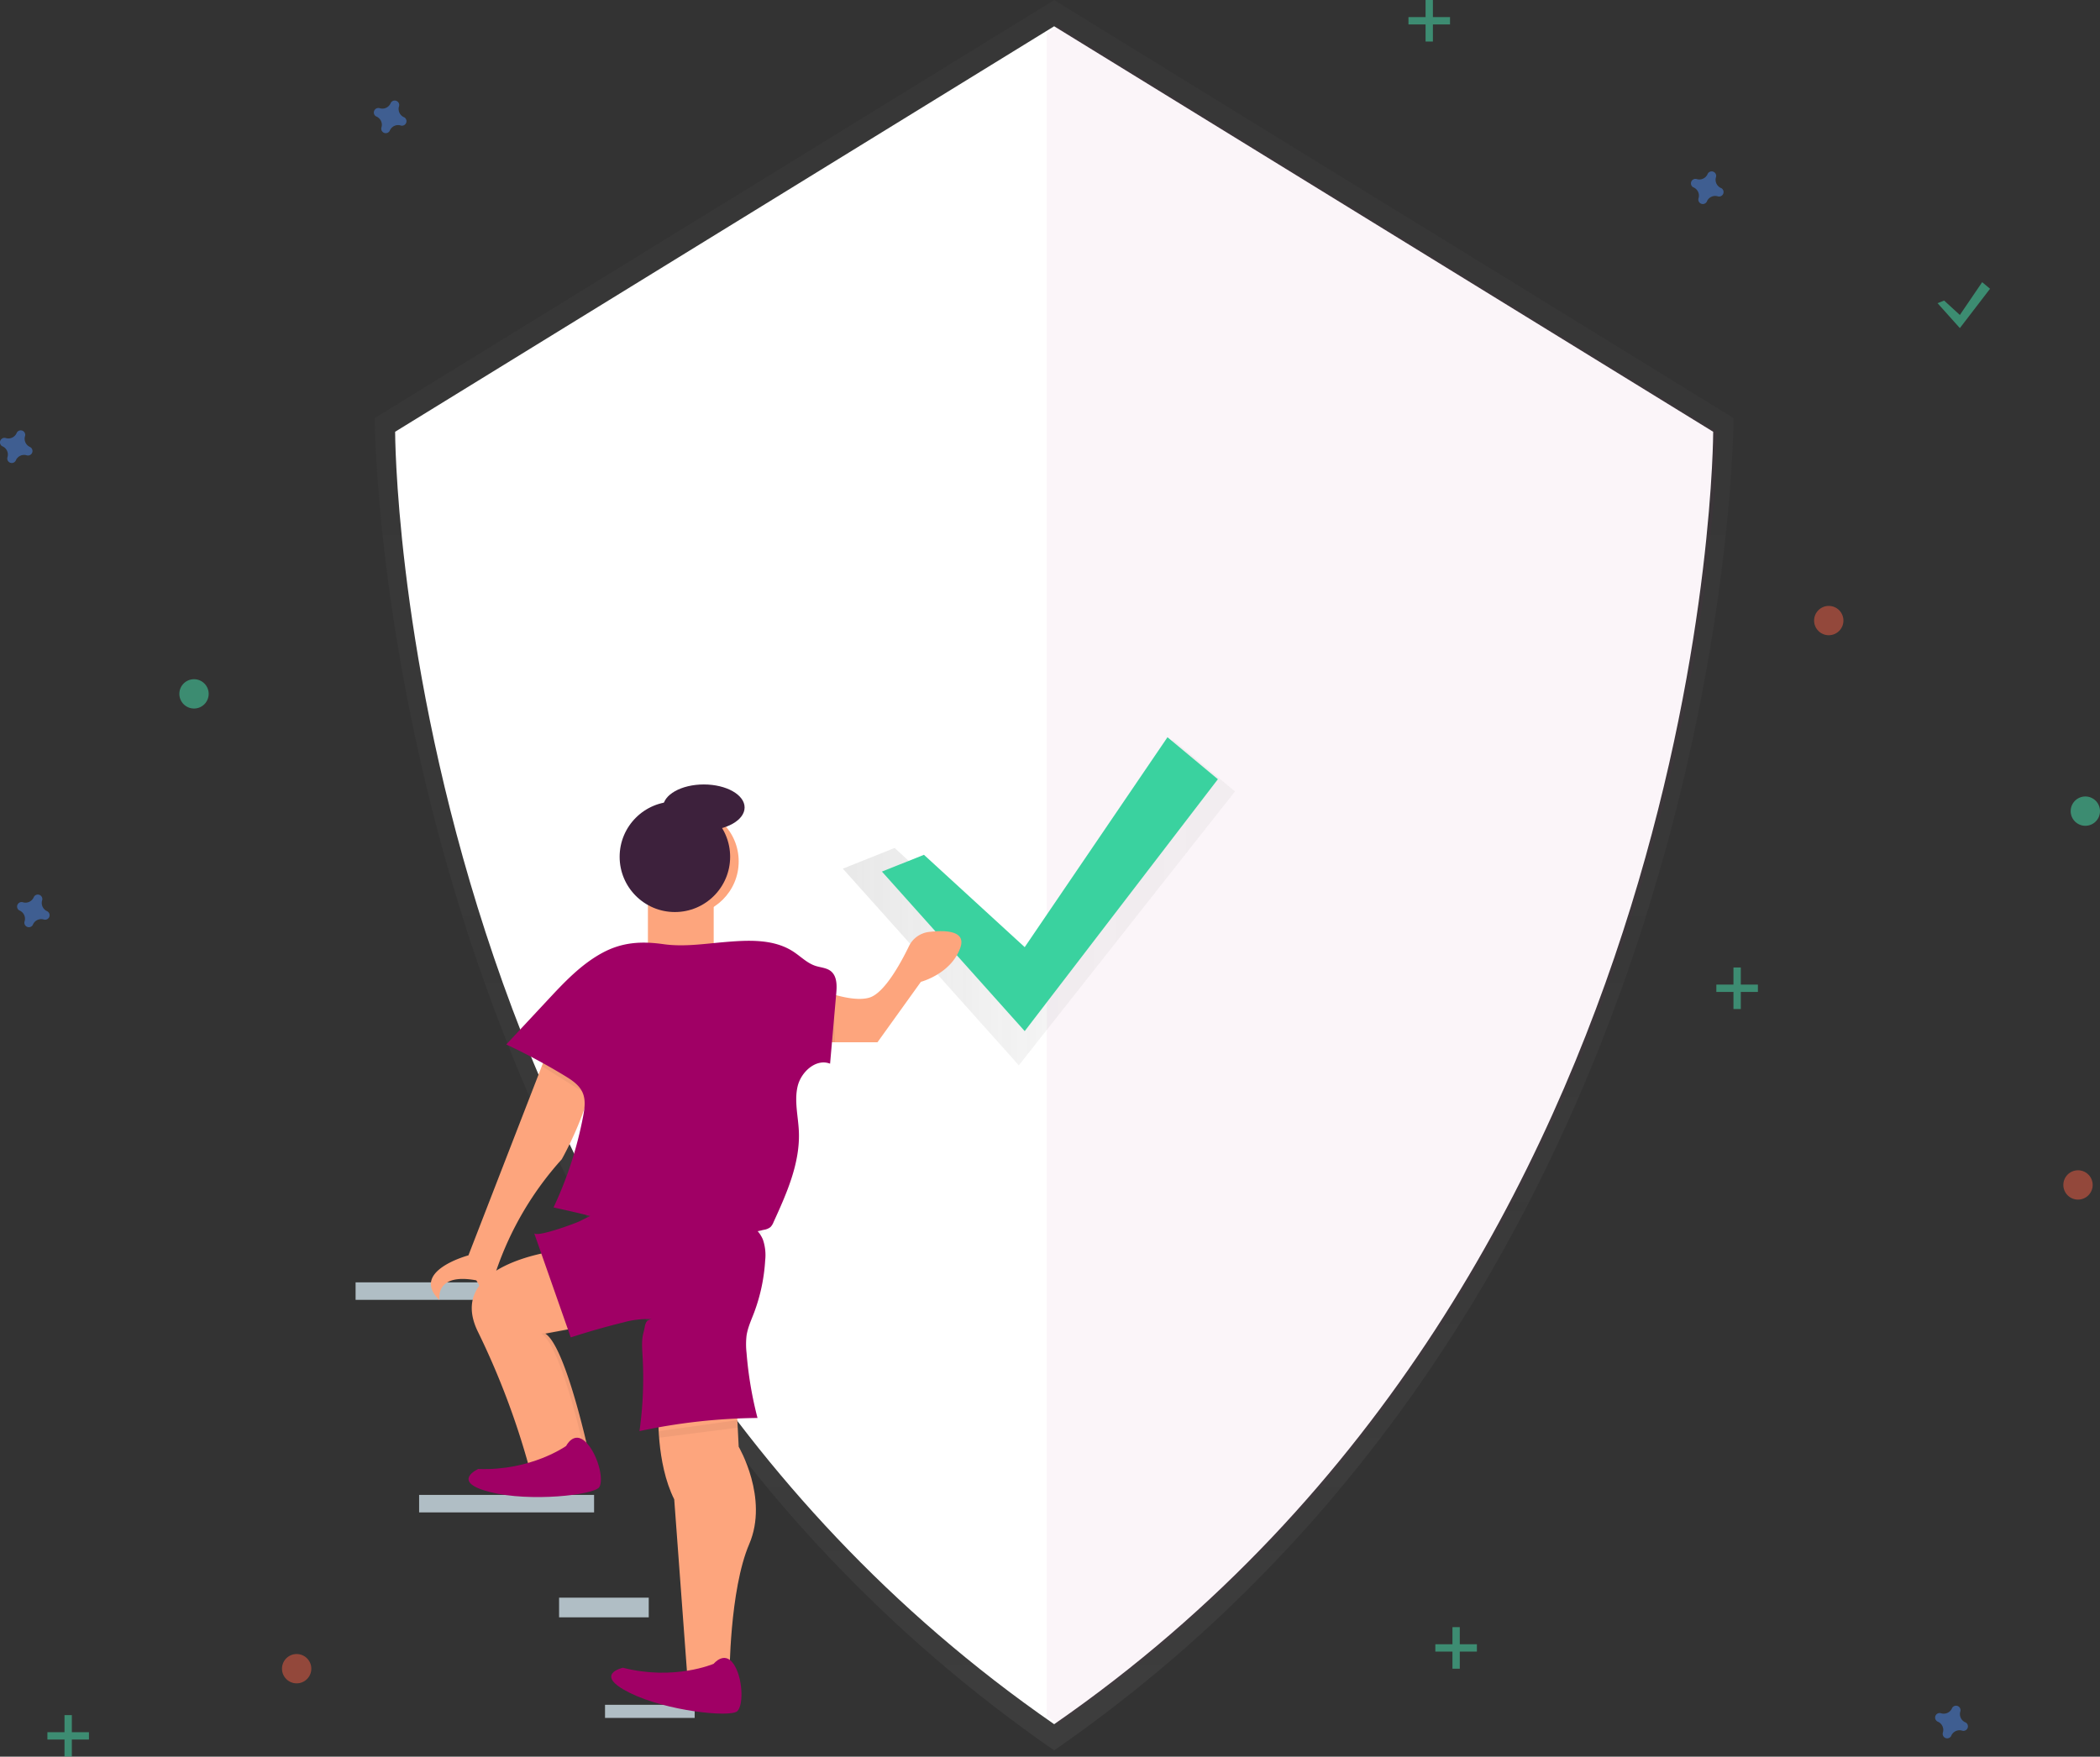 <svg id="fde80275-8830-4350-a5c1-e8d2edf93329" data-name="Layer 1" xmlns="http://www.w3.org/2000/svg" xmlns:xlink="http://www.w3.org/1999/xlink" width="859.4" height="719" viewBox="0 0 859.4 719"><rect x="0" y="0" width="859.4" height="719" fill="#333333" stroke="none"/><defs><linearGradient id="ff554486-8304-490f-a3b7-b6f78a692a2d" x1="601.7" y1="806.94" x2="601.7" y2="90.55" gradientUnits="userSpaceOnUse"><stop offset="0" stop-color="gray" stop-opacity="0.25"/><stop offset="0.54" stop-color="gray" stop-opacity="0.12"/><stop offset="1" stop-color="gray" stop-opacity="0.1"/></linearGradient><linearGradient id="ecb3ead8-0a08-4a16-a9c6-07c8e5422196" x1="344.92" y1="369.4" x2="505.4" y2="369.4" xlink:href="#ff554486-8304-490f-a3b7-b6f78a692a2d"/></defs><title>Security on</title><rect x="145.52" y="524.87" width="71.6" height="7.16" fill="#b0bec5"/><rect x="171.52" y="611.87" width="71.6" height="7.16" fill="#b0bec5"/><rect x="228.8" y="653.93" width="36.69" height="8.05" fill="#b0bec5"/><rect x="247.6" y="697.78" width="36.69" height="5.37" fill="#b0bec5"/><g opacity="0.5"><path d="M601.7,90.55l-278,171.08s0,352.85,278,545.31c278-192.46,278-545.31,278-545.31Z" transform="translate(-170.3 -90.5)" fill="url(#ff554486-8304-490f-a3b7-b6f78a692a2d)"/></g><path d="M601.7,101.25,332,267.22s0,342.31,269.7,529c269.7-186.72,269.7-529,269.7-529Z" transform="translate(-170.3 -90.5)" fill="#fff"/><path d="M603.31,101.25l-4.61,2.83V793c1.53,1.08,3.06,2.17,4.61,3.24C873,609.53,873,267.22,873,267.22Z" transform="translate(-170.3 -90.5)" fill="#a00065" opacity="0.04"/><g opacity="0.7"><polygon points="366.11 347.07 416.95 393.67 479.98 302.75 505.4 323.94 416.95 436.04 344.92 355.54 366.11 347.07" fill="url(#ecb3ead8-0a08-4a16-a9c6-07c8e5422196)"/></g><polygon points="378.11 349.87 419.35 387.67 477.78 301.75 498.4 318.94 419.35 422.04 360.92 356.74 378.11 349.87" fill="#3ad29f"/><path d="M398.3,602.44S352,607.82,366,635.82a317.85,317.85,0,0,1,21.27,56.8l24.49-5.12s-9.69-45.76-18.3-51.14l23.15-4.31Z" transform="translate(-170.3 -90.5)" fill="#fda57d"/><path d="M393.46,636.36l23.15-4.31L398.3,602.44s-.54.06-1.48.21L415,632.05l-23.15,4.31c8.62,5.38,18.31,51.14,18.31,51.14l-23,4.8.09.32,24.49-5.12S402.07,641.74,393.46,636.36Z" transform="translate(-170.3 -90.5)" opacity="0.05"/><path d="M402,682.32s-14.3,10.26-36,9.44c0,0-11.54,5.25,4.79,9.43s42.68,1.23,44.75-2-.86-14.14-5.68-18.61S402,682.32,402,682.32Z" transform="translate(-170.3 -90.5)" fill="#a00065"/><path d="M439.76,668.12s-1.08,21,6.46,36.07l5.38,72.69h17.23s0-35.54,8.08-54.38-4.31-39.84-4.31-39.84l-1.08-21.54Z" transform="translate(-170.3 -90.5)" fill="#fda57d"/><circle cx="280.23" cy="352.57" r="22.07" fill="#fda57d"/><rect x="265.15" y="363.88" width="26.92" height="24.23" fill="#fda57d"/><path d="M462.37,771.49s-16.15,7-37.15,1.62c0,0-12.38,2.69,2.69,10.23s41.46,10.23,44.15,7.53,2.16-14-1.61-19.38S462.37,771.49,462.37,771.49Z" transform="translate(-170.3 -90.5)" fill="#a00065"/><path d="M393.73,522.49,362,604.32s-24.23,6.46-11.84,18.31c0,0-2.16-11.31,15.07-8.08,0,0,4.85,8.08,4.85,10.77s5.53-9,3.3-14.72A131.36,131.36,0,0,1,400.19,565s13.46-23.69,12.92-39.84Z" transform="translate(-170.3 -90.5)" fill="#fda57d"/><path d="M500.33,493.41s17.23,8.08,25.84,5.39c6.1-1.91,12.74-14.08,16.1-21a10.47,10.47,0,0,1,8.16-5.85c6.4-.77,15.37-.69,12.89,6.41-3.77,10.77-16.15,14-16.15,14L529.4,517.1H498.17Z" transform="translate(-170.3 -90.5)" fill="#fda57d"/><circle cx="276.19" cy="350.69" r="22.61" fill="#3d213c"/><ellipse cx="288.03" cy="330.5" rx="16.69" ry="9.42" fill="#3d213c"/><polygon points="269.55 585.78 269.55 588.49 301.91 584.35 301.91 581.26 269.55 585.78" opacity="0.05"/><polygon points="224.32 512.52 222.15 512.96 232.6 544.1 233.91 543.86 224.32 512.52" opacity="0.05"/><polygon points="338.91 406.36 341.05 407.01 341.74 426.6 338.91 426.6 338.91 406.36" opacity="0.05"/><polygon points="222.44 434.52 221.73 436.37 240.85 448.33 241.39 446.24 222.44 434.52" opacity="0.05"/><path d="M414.86,590.65l-3.17,1.26s53.09,25.73,70.59,3.19l-.58-2S465.61,614.66,414.86,590.65Z" transform="translate(-170.3 -90.5)" opacity="0.05"/><path d="M335.59,138.46a3.69,3.69,0,0,1-2-4.44,2,2,0,0,0,.08-.41h0a1.84,1.84,0,0,0-3.31-1.22h0a1.58,1.58,0,0,0-.2.36,3.68,3.68,0,0,1-4.44,2.05,1.49,1.49,0,0,0-.41-.08h0A1.84,1.84,0,0,0,324,138h0a1.58,1.58,0,0,0,.36.2,3.68,3.68,0,0,1,2.05,4.44,1.86,1.86,0,0,0-.08.41h0a1.84,1.84,0,0,0,3.31,1.22h0a1.58,1.58,0,0,0,.2-.36,3.68,3.68,0,0,1,4.44-2.05,2,2,0,0,0,.41.08h0a1.84,1.84,0,0,0,1.22-3.31h0A1.58,1.58,0,0,0,335.59,138.46Z" transform="translate(-170.3 -90.5)" fill="#4d8af0" opacity="0.5"/><path d="M189.59,463.46a3.69,3.69,0,0,1-2.05-4.44,2,2,0,0,0,.08-.41h0a1.84,1.84,0,0,0-3.31-1.22h0a1.58,1.58,0,0,0-.2.36,3.68,3.68,0,0,1-4.44,2.05,1.49,1.49,0,0,0-.41-.08h0A1.84,1.84,0,0,0,178,463h0a1.58,1.58,0,0,0,.36.2,3.68,3.68,0,0,1,2,4.44,1.86,1.86,0,0,0-.08.41h0a1.84,1.84,0,0,0,3.31,1.22h0a1.58,1.58,0,0,0,.2-.36,3.68,3.68,0,0,1,4.44-2.05,2,2,0,0,0,.41.08h0a1.84,1.84,0,0,0,1.22-3.31h0A1.58,1.58,0,0,0,189.59,463.46Z" transform="translate(-170.3 -90.5)" fill="#4d8af0" opacity="0.5"/><circle cx="748.4" cy="254" r="6" fill="#f55f44" opacity="0.5"/><circle cx="121.4" cy="683" r="6" fill="#f55f44" opacity="0.5"/><circle cx="850.4" cy="485" r="6" fill="#f55f44" opacity="0.5"/><path d="M874.59,167.46a3.69,3.69,0,0,1-2.05-4.44,2,2,0,0,0,.08-.41h0a1.84,1.84,0,0,0-3.31-1.22h0a1.58,1.58,0,0,0-.2.36,3.68,3.68,0,0,1-4.44,2.05,1.49,1.49,0,0,0-.41-.08h0A1.84,1.84,0,0,0,863,167h0a1.58,1.58,0,0,0,.36.2,3.68,3.68,0,0,1,2.05,4.44,1.86,1.86,0,0,0-.08.41h0a1.84,1.84,0,0,0,3.31,1.22h0a1.58,1.58,0,0,0,.2-.36,3.68,3.68,0,0,1,4.44-2.05,2,2,0,0,0,.41.08h0a1.84,1.84,0,0,0,1.22-3.31h0A1.58,1.58,0,0,0,874.59,167.46Z" transform="translate(-170.3 -90.5)" fill="#4d8af0" opacity="0.5"/><path d="M974.59,795.46a3.69,3.69,0,0,1-2.05-4.44,2,2,0,0,0,.08-.41h0a1.84,1.84,0,0,0-3.31-1.22h0a1.58,1.58,0,0,0-.2.36,3.68,3.68,0,0,1-4.44,2,1.49,1.49,0,0,0-.41-.08h0A1.84,1.84,0,0,0,963,795h0a1.58,1.58,0,0,0,.36.2,3.68,3.68,0,0,1,2.05,4.44,1.86,1.86,0,0,0-.08.41h0a1.84,1.84,0,0,0,3.31,1.22h0a1.58,1.58,0,0,0,.2-.36,3.68,3.68,0,0,1,4.44-2.05,2,2,0,0,0,.41.08h0a1.84,1.84,0,0,0,1.22-3.31h0A1.58,1.58,0,0,0,974.59,795.46Z" transform="translate(-170.3 -90.5)" fill="#4d8af0" opacity="0.5"/><path d="M182.59,273.46a3.69,3.69,0,0,1-2.05-4.44,2,2,0,0,0,.08-.41h0a1.84,1.84,0,0,0-3.31-1.22h0a1.58,1.58,0,0,0-.2.36,3.68,3.68,0,0,1-4.44,2.05,1.49,1.49,0,0,0-.41-.08h0A1.84,1.84,0,0,0,171,273h0a1.58,1.58,0,0,0,.36.2,3.68,3.68,0,0,1,2,4.44,1.86,1.86,0,0,0-.08.41h0a1.84,1.84,0,0,0,3.31,1.22h0a1.58,1.58,0,0,0,.2-.36,3.68,3.68,0,0,1,4.44-2.05,2,2,0,0,0,.41.08h0a1.84,1.84,0,0,0,1.22-3.31h0A1.58,1.58,0,0,0,182.59,273.46Z" transform="translate(-170.3 -90.5)" fill="#4d8af0" opacity="0.5"/><circle cx="79.4" cy="284" r="6" fill="#47e6b1" opacity="0.5"/><circle cx="853.4" cy="332" r="6" fill="#47e6b1" opacity="0.5"/><g opacity="0.5"><rect x="583.4" width="3" height="17" fill="#47e6b1"/><rect x="753.7" y="90.5" width="3" height="17" transform="translate(683.9 -746.7) rotate(90)" fill="#47e6b1"/></g><g opacity="0.5"><rect x="594.4" y="666" width="3" height="17" fill="#47e6b1"/><rect x="764.7" y="756.5" width="3" height="17" transform="translate(1360.9 -91.7) rotate(90)" fill="#47e6b1"/></g><g opacity="0.5"><rect x="26.4" y="702" width="3" height="17" fill="#47e6b1"/><rect x="196.7" y="792.5" width="3" height="17" transform="translate(828.9 512.3) rotate(90)" fill="#47e6b1"/></g><g opacity="0.5"><rect x="709.4" y="396" width="3" height="17" fill="#47e6b1"/><rect x="879.7" y="486.5" width="3" height="17" transform="translate(1205.9 -476.7) rotate(90)" fill="#47e6b1"/></g><polygon points="795.61 123.02 802.05 128.92 811.18 115.5 814.4 118.19 802.05 134.29 792.92 124.09 795.61 123.02" fill="#47e6b1" opacity="0.5"/><path d="M388.87,595.15l15,42.76q10.78-3.51,21.82-6.22A36.41,36.41,0,0,1,437,630.43c-3,.55-2.53,2.52-3.36,5.5s-.58,6.13-.4,9.22A156.36,156.36,0,0,1,432,676.26a239.93,239.93,0,0,1,48.3-5.38,154.16,154.16,0,0,1-4.48-26.63,31.13,31.13,0,0,1,0-7.09c.48-3.18,1.84-6.16,3-9.17a73.16,73.16,0,0,0,4.62-21.62,19.58,19.58,0,0,0-.91-8.45c-1.42-3.55-4.59-6.17-8.09-7.71a38.93,38.93,0,0,0-11.11-2.58c-14.39-1.78-28.49-1.43-42.93-1.29-5.54,0-8.25,1.77-13.24,4.17C405.53,591.28,389.59,597.22,388.87,595.15Z" transform="translate(-170.3 -90.5)" fill="#a00065"/><path d="M416.78,480.52c-8.73,4.73-15.66,12.12-22.43,19.39L377.48,518a251,251,0,0,1,24,12.86c2.86,1.74,5.84,3.71,7.21,6.77s.87,6.53.25,9.78a155.9,155.9,0,0,1-12.11,37.3c13.58,3,27.39,6,39.5,12.8,3.06,1.72,6.14,3.72,9.64,4a20.94,20.94,0,0,0,6.23-.75l30.72-6.9a5.7,5.7,0,0,0,2.68-1.11,5.81,5.81,0,0,0,1.25-2c5.41-11.84,10.95-24.25,10.37-37.26-.28-6.13-1.91-12.35-.51-18.32s7.57-11.54,13.29-9.3l2.52-28.77c.29-3.24.35-7-2.18-9.08-1.76-1.42-4.21-1.49-6.36-2.2-3.4-1.12-6-3.84-9-5.8-8.19-5.37-18.77-4.73-28.53-3.89-8.3.71-16.53,2-24.78.8C432.74,475.69,424.93,476.11,416.78,480.52Z" transform="translate(-170.3 -90.5)" fill="#a00065"/></svg>